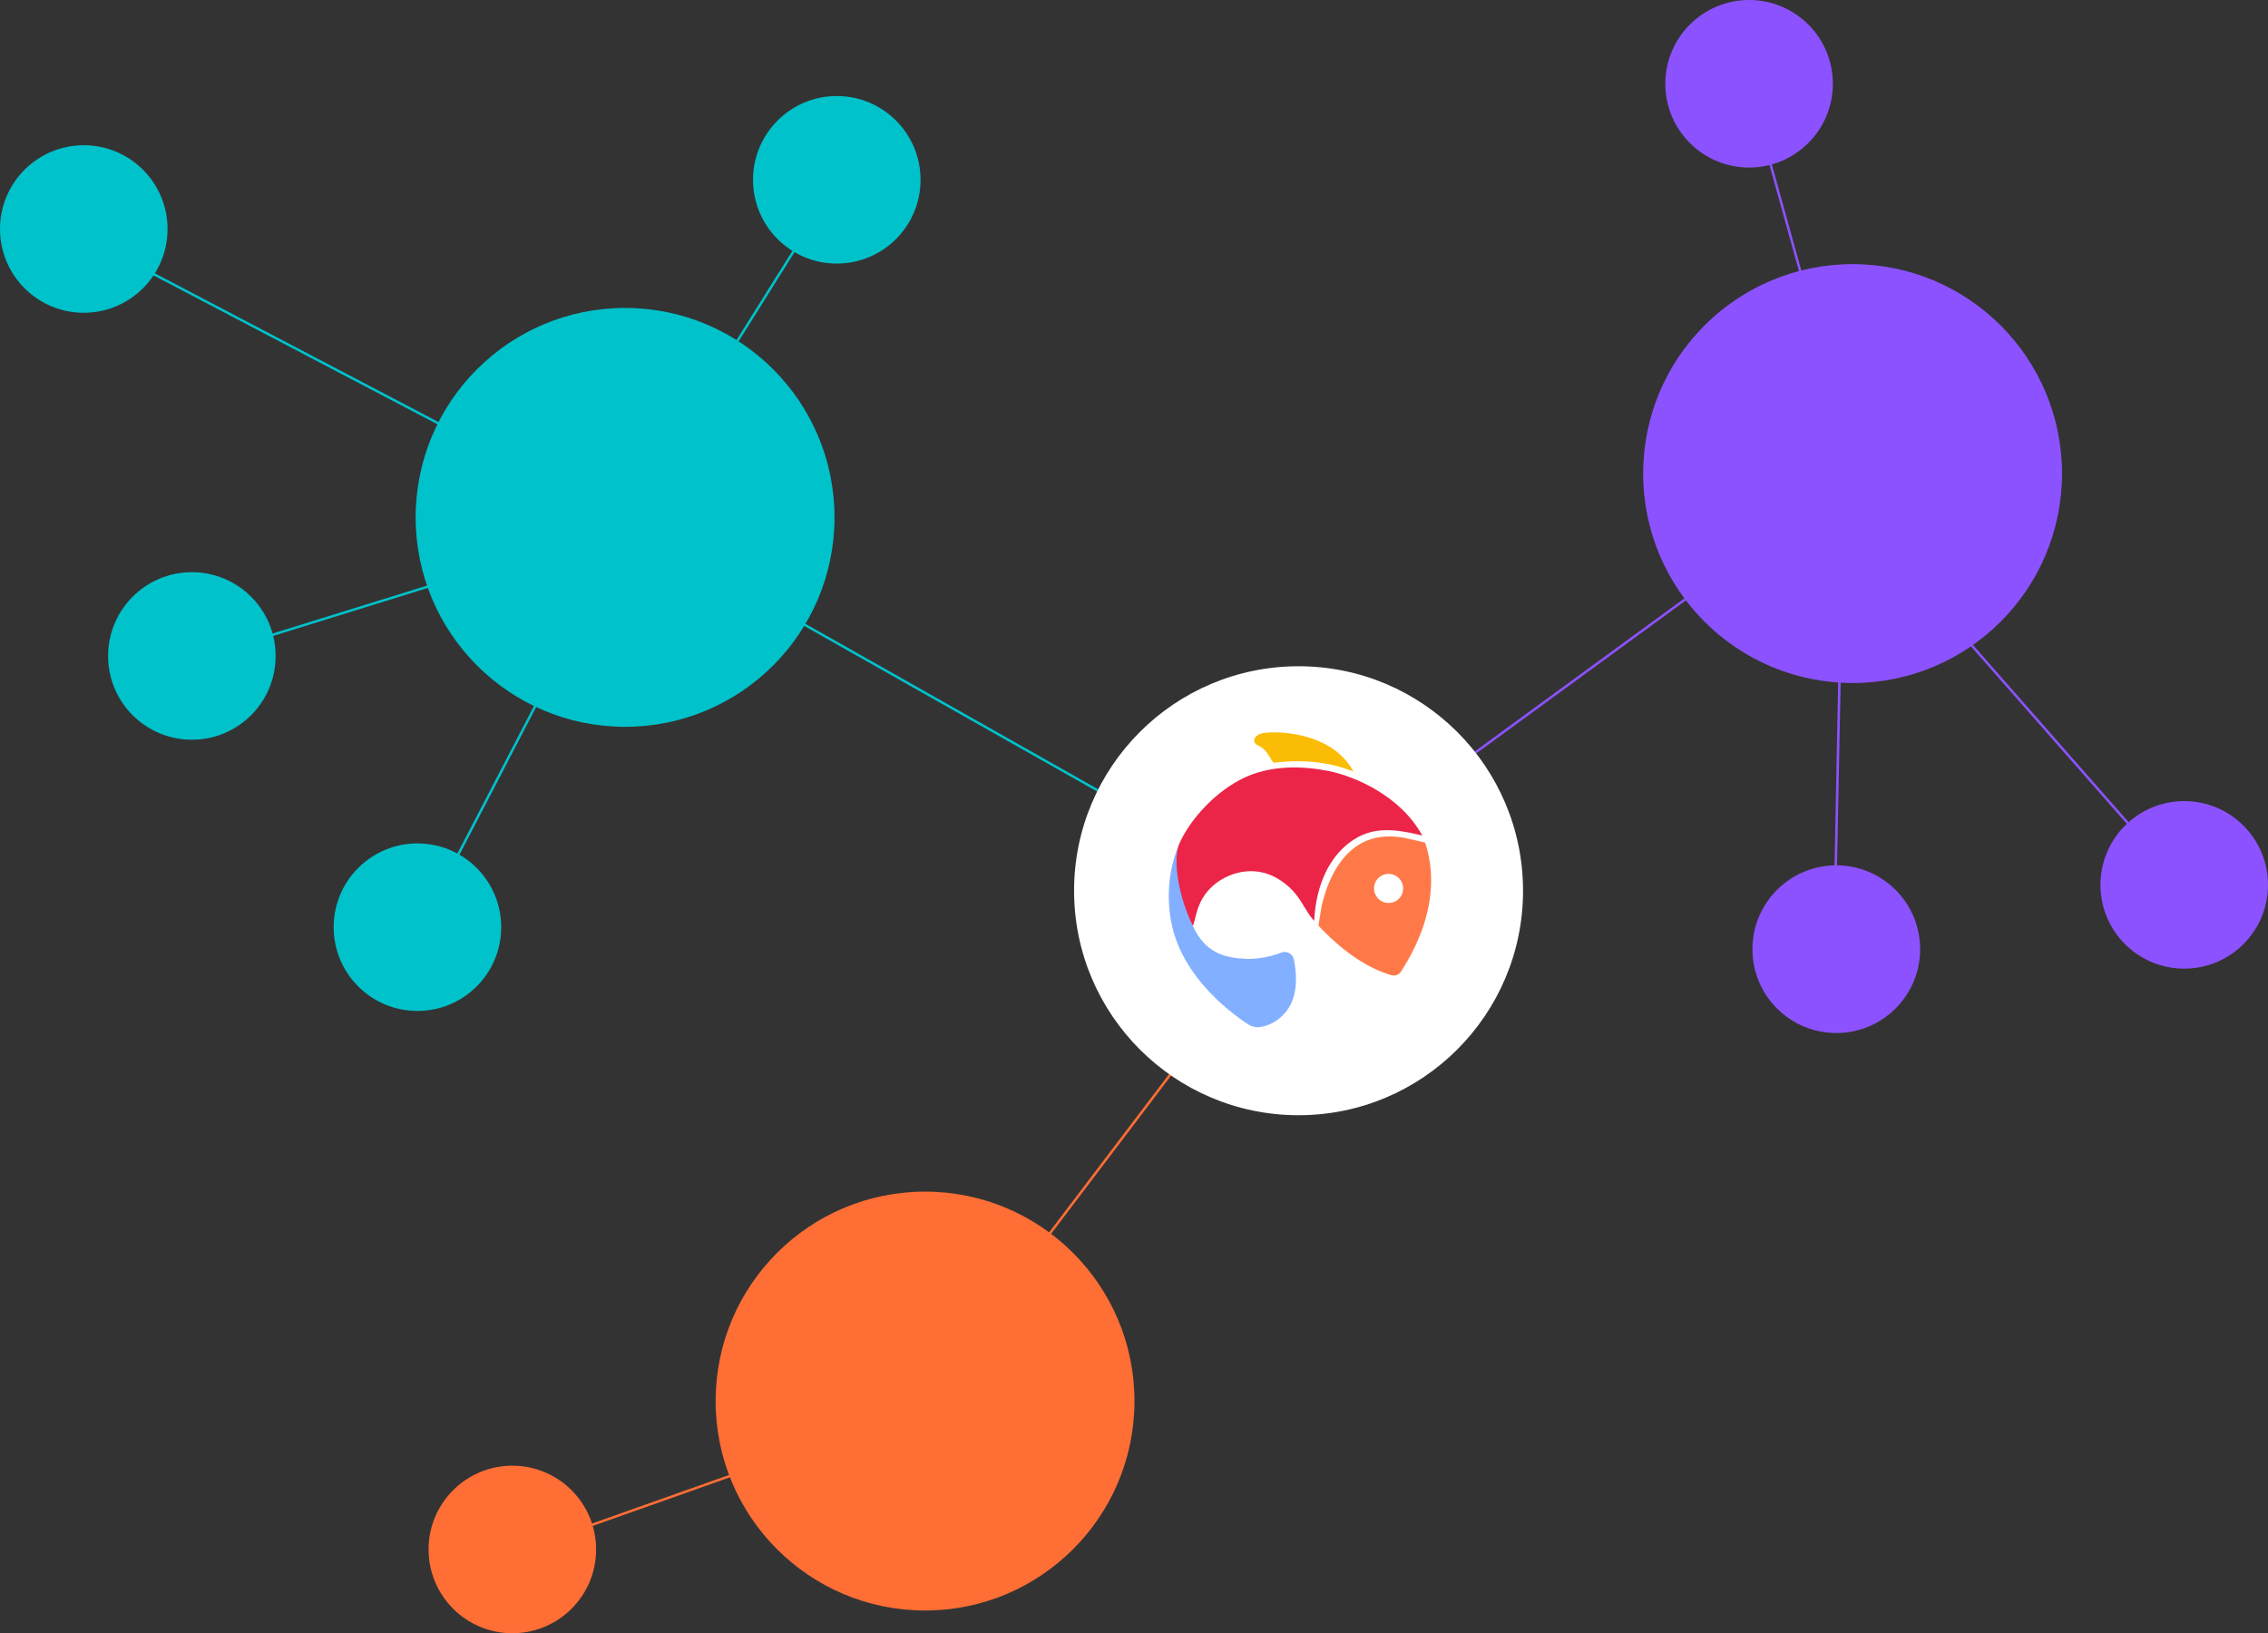 <svg
    xmlns="http://www.w3.org/2000/svg"
    width="3465.414"
    height="2495.464"
    version="1.1"
    viewBox="0 0 916.891 660.258"
    xmlSpace="preserve"
>
    <rect x="0" y="0" width="916.891" height="660.258" fill="#333333" stroke="none"/>
    <g transform="translate(428.65 216.001)">
    <path
        fill="none"
        stroke="#8c52ff"
        strokeDasharray="none"
        strokeLinecap="butt"
        strokeLinejoin="miter"
        strokeOpacity="1"
        strokeWidth="8.467"
        d="M320.303-23.103L95.053 141.319"
    ></path>
    <path
        fill="none"
        stroke="#8c52ff"
        strokeDasharray="none"
        strokeLinecap="butt"
        strokeLinejoin="miter"
        strokeOpacity="1"
        strokeWidth="8.467"
        d="M316.728-28.624l-4.011 202.531"
    ></path>
    <path
        fill="none"
        stroke="#8c52ff"
        strokeDasharray="none"
        strokeLinecap="butt"
        strokeLinejoin="miter"
        strokeOpacity="1"
        strokeWidth="8.467"
        d="M321.409-26.266l-43.315-155.832"
    ></path>
    <path
        fill="none"
        stroke="#8c52ff"
        strokeDasharray="none"
        strokeLinecap="butt"
        strokeLinejoin="miter"
        strokeOpacity="1"
        strokeWidth="8.467"
        d="M317.596-12.999L454.459 142.8"
    ></path>
    <path
        fill="none"
        stroke="#00c2cb"
        strokeDasharray="none"
        strokeLinecap="butt"
        strokeLinejoin="miter"
        strokeOpacity="1"
        strokeWidth="8.467"
        d="M94.933 148.664L-177.65-5.424"
    ></path>
    <path
        fill="none"
        stroke="#00c2cb"
        strokeDasharray="none"
        strokeLinecap="butt"
        strokeLinejoin="miter"
        strokeOpacity="1"
        strokeWidth="8.467"
        d="M-174.976-4.762l-219.486-115.085m157.587 101.815"
    ></path>
    <path
        fill="none"
        stroke="#00c2cb"
        strokeDasharray="none"
        strokeLinecap="butt"
        strokeLinejoin="miter"
        strokeOpacity="1"
        strokeWidth="8.467"
        d="M-175.286-1.755l-84.178 162.1"
    ></path>
    <path
        fill="none"
        stroke="#00c2cb"
        strokeDasharray="none"
        strokeLinecap="butt"
        strokeLinejoin="miter"
        strokeOpacity="1"
        strokeWidth="8.467"
        d="M-174.913-3.9L-352.52 51.195"
    ></path>
    <path
        fill="none"
        stroke="#ff6e35"
        strokeDasharray="none"
        strokeLinecap="butt"
        strokeLinejoin="miter"
        strokeOpacity="1"
        strokeWidth="8.467"
        d="M-56.883 353.509l-166.152 58.878"
    ></path>
    <path
        fill="none"
        stroke="#ff6e35"
        strokeDasharray="none"
        strokeLinecap="butt"
        strokeLinejoin="miter"
        strokeOpacity="1"
        strokeWidth="8.467"
        d="M94.234 152.766L-55.557 350.328"
    ></path>
    <path
        fill="none"
        stroke="#00c2cb"
        strokeDasharray="none"
        strokeLinecap="butt"
        strokeLinejoin="miter"
        strokeOpacity="1"
        strokeWidth="8.467"
        d="M-174.664-7.732l83.435-133.17"
    ></path>
    <circle
        cx="96.322"
        cy="144.09"
        r="90.751"
        fill="#fff"
        fillRule="evenodd"
        strokeLinecap="round"
        strokeLinejoin="round"
        strokeWidth="5.07"
    ></circle>
    <circle
        cx="320.3"
        cy="-24.554"
        r="84.667"
        fill="#8c52ff"
        fillOpacity="1"
        fillRule="evenodd"
        strokeLinecap="round"
        strokeLinejoin="round"
        strokeWidth="5.07"
    ></circle>
    <circle
        cx="-54.678"
        cy="350.402"
        r="84.667"
        fill="#ff6e35"
        fillOpacity="1"
        fillRule="evenodd"
        strokeLinecap="round"
        strokeLinejoin="round"
        strokeWidth="5.07"
    ></circle>
    <circle
        cx="-175.95"
        cy="-6.845"
        r="84.667"
        fill="#00c2cb"
        fillOpacity="1"
        fillRule="evenodd"
        strokeLinecap="round"
        strokeLinejoin="round"
        strokeWidth="5.07"
    ></circle>
    <circle
        cx="-90.359"
        cy="-143.314"
        r="33.867"
        fill="#00c2cb"
        fillOpacity="1"
        fillRule="evenodd"
        strokeLinecap="round"
        strokeLinejoin="round"
        strokeWidth="6.113"
    ></circle>
    <circle
        cx="-394.783"
        cy="-123.425"
        r="33.867"
        fill="#00c2cb"
        fillOpacity="1"
        fillRule="evenodd"
        strokeLinecap="round"
        strokeLinejoin="round"
        strokeWidth="6.113"
    ></circle>
    <circle
        cx="-351.083"
        cy="49.182"
        r="33.867"
        fill="#00c2cb"
        fillOpacity="1"
        fillRule="evenodd"
        strokeLinecap="round"
        strokeLinejoin="round"
        strokeWidth="6.113"
    ></circle>
    <circle
        cx="-259.893"
        cy="158.822"
        r="33.867"
        fill="#00c2cb"
        fillOpacity="1"
        fillRule="evenodd"
        strokeLinecap="round"
        strokeLinejoin="round"
        strokeWidth="6.113"
    ></circle>
    <circle
        cx="-221.527"
        cy="410.39"
        r="33.867"
        fill="#ff6e35"
        fillOpacity="1"
        fillRule="evenodd"
        strokeLinecap="round"
        strokeLinejoin="round"
        strokeWidth="6.113"
    ></circle>
    <circle
        cx="313.71"
        cy="167.715"
        r="33.898"
        fill="#8c52ff"
        fillOpacity="1"
        fillRule="evenodd"
        strokeLinecap="round"
        strokeLinejoin="round"
        strokeWidth="6.113"
    ></circle>
    <circle
        cx="454.375"
        cy="141.72"
        r="33.867"
        fill="#8c52ff"
        fillOpacity="1"
        fillRule="evenodd"
        strokeLinecap="round"
        strokeLinejoin="round"
        strokeWidth="6.113"
    ></circle>
    <circle
        cx="278.461"
        cy="-182.135"
        r="33.867"
        fill="#8c52ff"
        fillOpacity="1"
        fillRule="evenodd"
        strokeLinecap="round"
        strokeLinejoin="round"
        strokeWidth="6.113"
    ></circle>
    <g transform="matrix(.265 0 0 .265 31.1 74.033)">
        <g fillOpacity="1" display="inline">
        <g transform="matrix(.957 0 0 .957 32.35 -11.96)">
            <path
            fill="#fbbc05"
            d="M159.52 57.562c14.774 7.221 16.838 18.702 24.026 27.09 41.164-4.905 84.404-3.03 127.285 14.074-31.041-58.024-108.855-65.172-141.058-61.728-15.736 1.614-23.878 14.276-10.253 20.564z"
            ></path>
            <path
            fill="#ff7948"
            stroke="none"
            d="M386.702 417.535c43.276-67.137 60.325-138.523 38.43-205.599-35.678-8.134-23.374-5.325-26.036-5.935-31.616-7.36-58.827-3.93-80.877 10.193-39.384 25.225-54.048 77.922-58.568 99.742l-4.55 28.451c31.694 33.68 69.15 63.466 110.834 77.292 4.958 1.644 8.312 3.012 12.935 1.693a13.769 13.769 0 007.832-5.837zm-35.049-115.097c-9.981-8.84-10.388-23.422-2.124-32.752 8.277-9.346 22.802-10.676 32.77-1.849 9.554 8.463 10.44 23.069 1.977 32.623-8.462 9.555-23.068 10.44-32.623 1.978z"
            ></path>
            <path
            fill="#82afff"
            stroke="none"
            strokeLinecap="butt"
            strokeLinejoin="miter"
            strokeOpacity="1"
            strokeWidth="1"
            d="M22.697 348.888l.007.023c22.925 93.362 118.772 151.82 122.84 154.263 2.286 1.372 9.505 3.192 12.444 3.192 4.203 0 25.997-1.94 44.315-23.517 16.19-19.069 20.798-47.456 13.692-84.37-1.8-9.36-11.905-14.776-20.784-10.889-.248.108-25.14 10.836-55.493 9.697-36.467-1.373-65.663-10.737-84.958-52.573-17.128-37.138-31.37-101.383-21.944-129.726-19.233 45.874-19.898 94.036-10.12 133.9z"
            ></path>
            <path
            fill="#eb2448"
            stroke="none"
            strokeLinecap="butt"
            strokeLinejoin="miter"
            strokeOpacity="1"
            strokeWidth="1"
            d="M130.33 111.79c46.802-24.88 102.35-21.819 141.967-13.67 39.618 8.147 112.75 38.201 148.3 102.526-6.262-1.427-6.204-1.415-6.522-1.484-38.463-8.932-71.13-12.102-102.186 7.788-52.696 33.753-61.225 98.067-63.214 123.164-.035.455-.03.5-.249 6.752-18.116-19.108-22.127-46.135-58.886-67.8-36.76-21.663-79.525-10.205-104.864 13.816-25.338 24.02-24.712 52.784-29.918 61.835-20.27-41.372-32.846-100.779-22.049-129.546 14.555-34.38 50.82-78.5 97.621-103.38z"
            ></path>
        </g>
        <ellipse
            cx="362.266"
            cy="263.286"
            fill="none"
            stroke="none"
            strokeDasharray="none"
            strokeDashoffset="0"
            strokeMiterlimit="4"
            strokeOpacity="1"
            strokeWidth="0.708"
            display="inline"
            rx="13.579"
            ry="13.507"
        ></ellipse>
        </g>
        <g fill="none" strokeOpacity="1" display="none">
        <circle
            cx="256"
            cy="276.106"
            r="217.506"
            fillOpacity="1"
            stroke="#0500ff"
            strokeDasharray="5, 10"
            strokeDashoffset="0"
            strokeMiterlimit="4"
            strokeWidth="5"
        ></circle>
        <circle
            cx="180.276"
            cy="312.67"
            r="81.783"
            fillOpacity="1"
            stroke="#0500ff"
            strokeDasharray="none"
            strokeDashoffset="0"
            strokeMiterlimit="4"
            strokeWidth="1.021"
            display="inline"
        ></circle>
        <path
            stroke="#000"
            strokeLinecap="butt"
            strokeLinejoin="miter"
            strokeWidth="1"
            d="M98.083 313.664l168.642-.785"
            display="inline"
        ></path>
        <path
            stroke="#000"
            strokeLinecap="butt"
            strokeLinejoin="miter"
            strokeWidth="1"
            d="M93.414 171.036l-32.083 72.896"
            display="inline"
        ></path>
        </g>
    </g>
    </g>
</svg>
